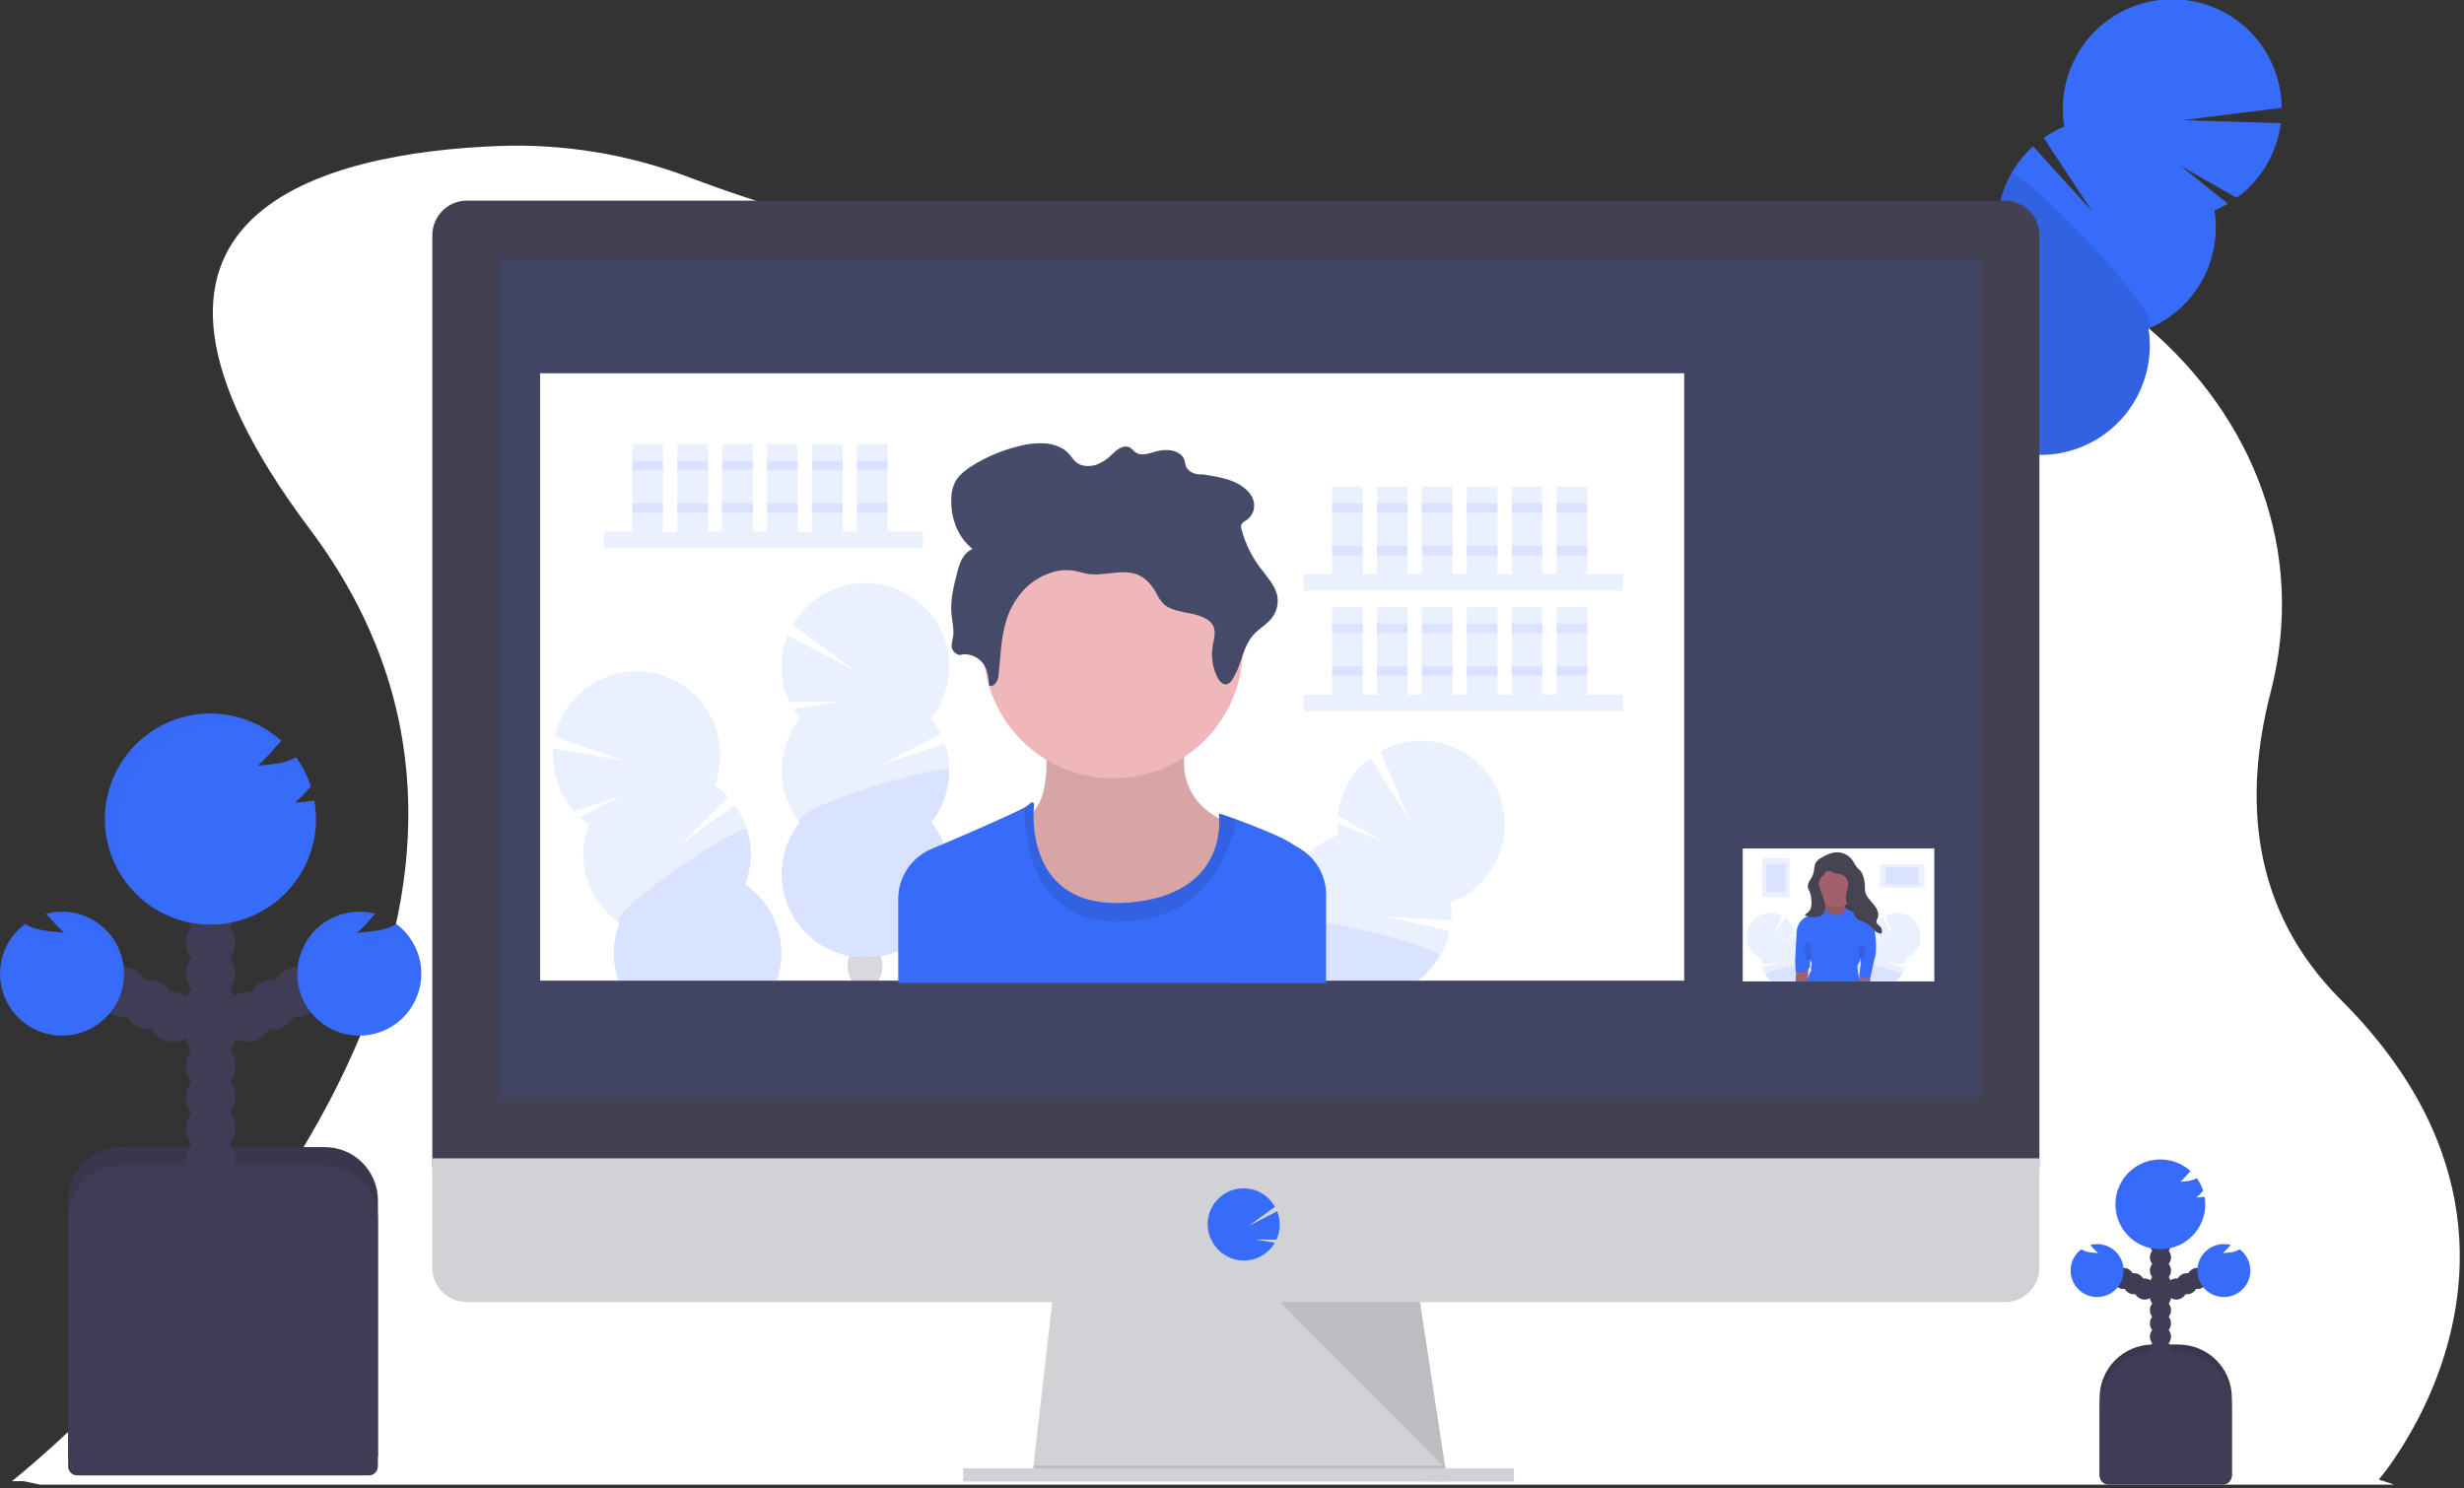 <svg viewBox="0 0 543 328" fill="none" xmlns="http://www.w3.org/2000/svg">
<rect x="0" y="0" width="543" height="328" fill="#333333" stroke="none"/>
<g clip-path="url(#clip0)">
<path d="M536.356 305.205C534.26 310.364 531.683 315.315 528.658 319.991C527.238 322.221 525.681 324.361 523.996 326.398L523.944 326.459H2.627L2.721 326.394C3.19 326.028 5.943 323.8 10.226 319.986C13.299 317.247 17.154 313.691 21.484 309.413C56.895 274.583 124.917 192.142 68.266 116.619C15.602 46.411 72.305 33.666 109.71 32.184C124.082 31.626 138.42 33.969 151.866 39.075C169.143 45.642 200.726 55.713 241.874 60.324C243.225 60.477 244.589 60.624 245.965 60.765C267.75 62.982 289.682 63.379 311.533 61.952C312.176 61.919 312.823 61.872 313.475 61.825C335.092 60.303 356.544 56.983 377.609 51.9C378.974 51.566 380.32 51.252 381.661 50.961C451.851 34.722 516.556 90.069 500.382 152.621C494.397 175.752 495.916 200.416 515.862 220.362C548.487 252.935 544.513 285.002 536.356 305.205Z" fill="white"/>
<path d="M536.292 331.343C534.198 330.046 531.623 328.802 528.601 327.626C527.182 327.066 525.626 326.528 523.942 326.015L523.891 326H3L3.094 326.017C3.562 326.108 6.314 326.669 10.593 327.627C13.663 328.316 17.516 329.21 21.842 330.285C57.224 339.041 125.19 359.767 68.585 378.753C15.964 396.403 72.621 399.607 109.995 399.98C124.356 400.12 138.681 399.531 152.117 398.247C169.379 396.596 200.937 394.065 242.051 392.905C243.401 392.867 244.764 392.83 246.139 392.795C267.906 392.237 289.82 392.138 311.654 392.496C312.296 392.504 312.942 392.516 313.594 392.528C335.193 392.911 356.627 393.745 377.675 395.023C379.039 395.107 380.384 395.186 381.724 395.259C451.856 399.342 516.509 385.428 500.348 369.702C494.367 363.887 495.886 357.687 515.815 352.673C548.413 344.484 544.443 336.422 536.292 331.343Z" fill="white"/>
<path d="M425.473 129.948C427.25 126.771 426.723 123.095 424.297 121.739C421.87 120.382 418.463 121.858 416.687 125.035C414.911 128.212 415.438 131.887 417.864 133.244C420.29 134.6 423.697 133.125 425.473 129.948Z" fill="#3F3D56"/>
<path d="M429.403 122.916C431.179 119.739 430.652 116.064 428.226 114.708C425.799 113.351 422.393 114.827 420.616 118.004C418.84 121.181 419.367 124.856 421.793 126.213C424.219 127.569 427.626 126.093 429.403 122.916Z" fill="#3F3D56"/>
<path d="M433.335 115.887C435.112 112.71 434.585 109.035 432.158 107.678C429.732 106.322 426.325 107.797 424.549 110.974C422.773 114.152 423.299 117.827 425.726 119.183C428.152 120.54 431.559 119.064 433.335 115.887Z" fill="#3F3D56"/>
<path d="M437.264 108.851C439.041 105.674 438.514 101.999 436.088 100.642C433.661 99.286 430.254 100.762 428.478 103.939C426.702 107.116 427.229 110.791 429.655 112.147C432.081 113.504 435.488 112.028 437.264 108.851Z" fill="#3F3D56"/>
<path d="M441.191 101.824C442.968 98.647 442.441 94.972 440.014 93.615C437.588 92.258 434.181 93.734 432.405 96.911C430.628 100.088 431.155 103.764 433.582 105.12C436.008 106.477 439.415 105.001 441.191 101.824Z" fill="#3F3D56"/>
<path d="M445.125 94.792C446.901 91.615 446.374 87.94 443.948 86.583C441.522 85.227 438.115 86.703 436.338 89.879C434.562 93.057 435.089 96.732 437.515 98.088C439.942 99.445 443.349 97.969 445.125 94.792Z" fill="#3F3D56"/>
<path d="M449.057 87.763C450.834 84.586 450.307 80.911 447.881 79.555C445.454 78.198 442.047 79.674 440.271 82.851C438.495 86.028 439.022 89.703 441.448 91.06C443.874 92.416 447.281 90.94 449.057 87.763Z" fill="#3F3D56"/>
<path d="M487.989 46.378C489.016 45.949 490.013 45.451 490.972 44.887L480.488 36.532L492.914 43.606C495.568 41.669 497.8 39.211 499.472 36.383C501.144 33.554 502.221 30.415 502.638 27.155L481.028 26.48L502.826 23.764C502.8 20.439 502.087 17.154 500.732 14.118C499.376 11.081 497.407 8.358 494.948 6.119C492.49 3.88 489.594 2.173 486.445 1.107C483.295 0.041 479.959 -0.363 476.645 -0.078C473.332 0.207 470.114 1.174 467.192 2.762C464.271 4.35 461.709 6.526 459.669 9.152C457.628 11.778 456.153 14.797 455.335 18.02C454.518 21.244 454.376 24.602 454.918 27.882C453.318 28.549 451.794 29.386 450.373 30.378L461.016 46.543L448.037 32.245C445.059 34.934 442.799 38.323 441.462 42.105C440.124 45.888 439.751 49.944 440.377 53.907C436.2 55.647 432.598 58.528 429.981 62.218C427.364 65.909 425.839 70.262 425.579 74.779C425.319 79.296 426.335 83.795 428.512 87.761C430.688 91.728 433.936 95.002 437.886 97.21C441.835 99.417 446.326 100.469 450.845 100.245C455.364 100.021 459.728 98.53 463.44 95.942C467.151 93.354 470.059 89.775 471.832 85.612C473.605 81.45 474.172 76.872 473.466 72.403C478.457 70.325 482.605 66.628 485.242 61.908C487.879 57.188 488.853 51.719 488.008 46.378H487.989Z" fill="#376BFA"/>
<path opacity="0.1" d="M443.126 38.376C440.489 43.097 439.521 48.568 440.377 53.907C436.2 55.647 432.598 58.527 429.981 62.218C427.364 65.909 425.839 70.262 425.579 74.779C425.319 79.296 426.335 83.795 428.512 87.761C430.688 91.728 433.936 95.002 437.886 97.21C441.835 99.417 446.326 100.469 450.845 100.245C455.363 100.021 459.728 98.529 463.439 95.942C467.151 93.354 470.059 89.775 471.832 85.612C473.605 81.45 474.172 76.872 473.466 72.403C478.265 70.4 444.448 36.03 443.126 38.376Z" fill="black"/>
<path d="M474.427 296.354H480.108C483.218 296.354 486.201 297.589 488.4 299.789C490.599 301.988 491.835 304.971 491.835 308.081V325.489H462.7V308.081C462.7 304.971 463.936 301.988 466.135 299.789C468.334 297.589 471.317 296.354 474.427 296.354Z" fill="#3F3D56"/>
<path opacity="0.1" d="M474.427 296.354H480.108C483.218 296.354 486.201 297.589 488.4 299.789C490.599 301.988 491.835 304.971 491.835 308.081V325.489H462.7V308.081C462.7 304.971 463.936 301.988 466.135 299.789C468.334 297.589 471.317 296.354 474.427 296.354Z" fill="black"/>
<path d="M476.107 302.766C477.394 302.766 478.438 301.722 478.438 300.435C478.438 299.147 477.394 298.103 476.107 298.103C474.819 298.103 473.775 299.147 473.775 300.435C473.775 301.722 474.819 302.766 476.107 302.766Z" fill="#3F3D56"/>
<path d="M476.107 299.853C477.394 299.853 478.438 298.809 478.438 297.522C478.438 296.234 477.394 295.19 476.107 295.19C474.819 295.19 473.775 296.234 473.775 297.522C473.775 298.809 474.819 299.853 476.107 299.853Z" fill="#3F3D56"/>
<path d="M476.107 296.935C477.394 296.935 478.438 295.892 478.438 294.604C478.438 293.316 477.394 292.273 476.107 292.273C474.819 292.273 473.775 293.316 473.775 294.604C473.775 295.892 474.819 296.935 476.107 296.935Z" fill="#3F3D56"/>
<path d="M476.107 294.022C477.394 294.022 478.438 292.978 478.438 291.691C478.438 290.403 477.394 289.359 476.107 289.359C474.819 289.359 473.775 290.403 473.775 291.691C473.775 292.978 474.819 294.022 476.107 294.022Z" fill="#3F3D56"/>
<path d="M476.107 291.109C477.394 291.109 478.438 290.066 478.438 288.778C478.438 287.491 477.394 286.447 476.107 286.447C474.819 286.447 473.775 287.491 473.775 288.778C473.775 290.066 474.819 291.109 476.107 291.109Z" fill="#3F3D56"/>
<path d="M476.107 288.196C477.394 288.196 478.438 287.152 478.438 285.865C478.438 284.577 477.394 283.533 476.107 283.533C474.819 283.533 473.775 284.577 473.775 285.865C473.775 287.152 474.819 288.196 476.107 288.196Z" fill="#3F3D56"/>
<path d="M476.107 285.283C477.394 285.283 478.438 284.239 478.438 282.952C478.438 281.664 477.394 280.62 476.107 280.62C474.819 280.62 473.775 281.664 473.775 282.952C473.775 284.239 474.819 285.283 476.107 285.283Z" fill="#3F3D56"/>
<path d="M479.601 286.447C480.889 286.447 481.933 285.403 481.933 284.115C481.933 282.828 480.889 281.784 479.601 281.784C478.314 281.784 477.27 282.828 477.27 284.115C477.27 285.403 478.314 286.447 479.601 286.447Z" fill="#3F3D56"/>
<path d="M481.933 285.283C483.221 285.283 484.264 284.239 484.264 282.952C484.264 281.664 483.221 280.62 481.933 280.62C480.645 280.62 479.602 281.664 479.602 282.952C479.602 284.239 480.645 285.283 481.933 285.283Z" fill="#3F3D56"/>
<path d="M484.264 284.115C485.552 284.115 486.595 283.071 486.595 281.784C486.595 280.496 485.552 279.452 484.264 279.452C482.976 279.452 481.933 280.496 481.933 281.784C481.933 283.071 482.976 284.115 484.264 284.115Z" fill="#3F3D56"/>
<path d="M476.107 282.37C477.394 282.37 478.438 281.326 478.438 280.039C478.438 278.751 477.394 277.708 476.107 277.708C474.819 277.708 473.775 278.751 473.775 280.039C473.775 281.326 474.819 282.37 476.107 282.37Z" fill="#3F3D56"/>
<path d="M476.107 279.457C477.394 279.457 478.438 278.413 478.438 277.126C478.438 275.838 477.394 274.794 476.107 274.794C474.819 274.794 473.775 275.838 473.775 277.126C473.775 278.413 474.819 279.457 476.107 279.457Z" fill="#3F3D56"/>
<path d="M476.107 276.54C477.394 276.54 478.438 275.496 478.438 274.208C478.438 272.921 477.394 271.877 476.107 271.877C474.819 271.877 473.775 272.921 473.775 274.208C473.775 275.496 474.819 276.54 476.107 276.54Z" fill="#3F3D56"/>
<path d="M476.107 273.626C477.394 273.626 478.438 272.583 478.438 271.295C478.438 270.007 477.394 268.964 476.107 268.964C474.819 268.964 473.775 270.007 473.775 271.295C473.775 272.583 474.819 273.626 476.107 273.626Z" fill="#3F3D56"/>
<path d="M485.77 263.78C485.191 263.865 484.61 263.926 484.025 263.963C484.566 263.491 485.068 262.977 485.526 262.425C485.203 261.445 484.728 260.522 484.119 259.69C483.54 260.015 482.902 260.217 482.242 260.286C481.665 260.37 481.084 260.431 480.502 260.469C481.285 259.726 482.029 258.943 482.73 258.123C481.049 256.599 478.894 255.699 476.628 255.574C474.362 255.449 472.122 256.107 470.283 257.437C468.444 258.767 467.118 260.688 466.527 262.88C465.936 265.071 466.116 267.399 467.037 269.473C467.958 271.547 469.564 273.242 471.585 274.273C473.607 275.305 475.922 275.61 478.141 275.138C480.361 274.666 482.352 273.446 483.779 271.681C485.206 269.916 485.983 267.715 485.981 265.446C485.981 264.875 485.931 264.305 485.831 263.743L485.77 263.78Z" fill="#376BFA"/>
<path d="M493.556 275.362C492.961 275.727 492.291 275.952 491.596 276.019C491.019 276.103 490.437 276.164 489.855 276.202C490.474 275.647 491.051 275.048 491.582 274.41C491.095 274.282 490.593 274.216 490.09 274.213C488.703 274.21 487.36 274.702 486.302 275.6C485.245 276.498 484.542 277.743 484.319 279.113C484.097 280.482 484.37 281.886 485.089 283.072C485.808 284.259 486.926 285.15 488.243 285.587C489.56 286.024 490.989 285.977 492.274 285.455C493.56 284.933 494.617 283.97 495.257 282.739C495.897 281.508 496.077 280.089 495.765 278.737C495.454 277.385 494.671 276.189 493.556 275.362Z" fill="#376BFA"/>
<path d="M472.608 286.447C473.895 286.447 474.939 285.403 474.939 284.115C474.939 282.828 473.895 281.784 472.608 281.784C471.32 281.784 470.276 282.828 470.276 284.115C470.276 285.403 471.32 286.447 472.608 286.447Z" fill="#3F3D56"/>
<path d="M470.276 285.283C471.564 285.283 472.607 284.239 472.607 282.952C472.607 281.664 471.564 280.62 470.276 280.62C468.989 280.62 467.945 281.664 467.945 282.952C467.945 284.239 468.989 285.283 470.276 285.283Z" fill="#3F3D56"/>
<path d="M467.95 284.115C469.237 284.115 470.281 283.071 470.281 281.784C470.281 280.496 469.237 279.452 467.95 279.452C466.662 279.452 465.618 280.496 465.618 281.784C465.618 283.071 466.662 284.115 467.95 284.115Z" fill="#3F3D56"/>
<path d="M458.671 275.362C459.266 275.727 459.937 275.952 460.632 276.019C461.209 276.103 461.79 276.164 462.372 276.202C461.754 275.647 461.177 275.048 460.646 274.41C461.133 274.282 461.634 274.216 462.138 274.213C463.525 274.21 464.868 274.702 465.925 275.6C466.983 276.498 467.686 277.743 467.908 279.113C468.131 280.482 467.858 281.886 467.139 283.072C466.42 284.259 465.302 285.15 463.985 285.587C462.668 286.024 461.238 285.977 459.953 285.455C458.668 284.933 457.61 283.97 456.97 282.739C456.331 281.508 456.15 280.089 456.462 278.737C456.774 277.385 457.557 276.189 458.671 275.362Z" fill="#376BFA"/>
<path d="M474.427 298.103H480.108C483.218 298.103 486.201 299.339 488.4 301.538C490.599 303.737 491.835 306.72 491.835 309.83V325.249C491.835 325.777 491.626 326.283 491.253 326.656C490.88 327.029 490.374 327.238 489.846 327.238H464.689C464.162 327.238 463.656 327.029 463.283 326.656C462.91 326.283 462.7 325.777 462.7 325.249V309.83C462.7 306.72 463.936 303.737 466.135 301.538C468.334 299.339 471.317 298.103 474.427 298.103Z" fill="#3F3D56"/>
<g opacity="0.1">
<path opacity="0.1" d="M485.948 264.418C485.713 264.673 485.461 264.911 485.193 265.131C485.46 265.131 485.728 265.089 485.99 265.061C485.981 264.845 485.972 264.63 485.948 264.418Z" fill="black"/>
<path opacity="0.1" d="M481.698 261.632C482.28 261.594 482.862 261.533 483.439 261.449C483.961 261.385 484.471 261.246 484.954 261.036C484.715 260.568 484.443 260.118 484.138 259.69C483.846 259.868 483.53 260.002 483.199 260.089C482.74 260.641 482.238 261.157 481.698 261.632Z" fill="black"/>
<path opacity="0.1" d="M467.363 266.637C467.359 264.859 467.836 263.112 468.741 261.582C469.647 260.051 470.949 258.793 472.509 257.941C474.07 257.088 475.832 256.672 477.609 256.736C479.386 256.8 481.113 257.343 482.608 258.306L482.758 258.147C481.783 257.279 480.645 256.612 479.411 256.186C478.176 255.76 476.87 255.582 475.567 255.663C474.263 255.743 472.989 256.081 471.816 256.657C470.644 257.232 469.598 258.034 468.737 259.016C467.876 259.998 467.218 261.141 466.8 262.378C466.383 263.615 466.215 264.923 466.305 266.226C466.395 267.528 466.742 268.8 467.327 269.968C467.911 271.136 468.72 272.177 469.708 273.031C468.191 271.246 467.36 268.98 467.363 266.637Z" fill="black"/>
</g>
<g opacity="0.1">
<path opacity="0.1" d="M489.856 277.37C490.438 277.327 491.019 277.266 491.596 277.182C492.291 277.117 492.962 276.894 493.557 276.53C494.217 277.014 494.766 277.632 495.171 278.344C495.575 279.055 495.824 279.844 495.902 280.658C495.925 280.452 495.936 280.246 495.935 280.039C495.939 279.128 495.729 278.229 495.322 277.414C494.914 276.599 494.321 275.891 493.59 275.348C492.995 275.713 492.324 275.938 491.629 276.005L491.16 276.061C490.761 276.531 490.325 276.969 489.856 277.37Z" fill="black"/>
<path opacity="0.1" d="M490.1 275.376C490.297 275.376 490.489 275.376 490.681 275.418C490.986 275.095 491.286 274.747 491.591 274.41C491.104 274.282 490.603 274.216 490.1 274.213C488.554 274.213 487.072 274.826 485.98 275.919C484.887 277.012 484.273 278.494 484.273 280.039C484.273 280.236 484.273 280.433 484.302 280.62C484.447 279.183 485.12 277.851 486.191 276.883C487.263 275.914 488.655 275.377 490.1 275.376Z" fill="black"/>
</g>
<g opacity="0.1">
<path opacity="0.1" d="M462.353 277.37C461.772 277.327 461.19 277.266 460.613 277.182C459.918 277.117 459.248 276.894 458.652 276.53C457.993 277.014 457.443 277.632 457.039 278.344C456.635 279.055 456.385 279.844 456.307 280.658C456.284 280.452 456.273 280.246 456.274 280.039C456.27 279.128 456.48 278.229 456.888 277.414C457.295 276.599 457.888 275.891 458.619 275.348C459.214 275.713 459.885 275.938 460.58 276.005L461.049 276.061C461.45 276.53 461.886 276.968 462.353 277.37Z" fill="black"/>
<path opacity="0.1" d="M462.119 275.376C461.922 275.376 461.729 275.376 461.537 275.418C461.232 275.095 460.932 274.747 460.627 274.41C461.114 274.282 461.615 274.216 462.119 274.213C463.664 274.213 465.146 274.826 466.238 275.919C467.331 277.012 467.945 278.494 467.945 280.039C467.945 280.236 467.945 280.433 467.917 280.62C467.771 279.183 467.098 277.851 466.027 276.883C464.956 275.914 463.563 275.377 462.119 275.376Z" fill="black"/>
</g>
<path d="M26.738 252.836H71.554C74.664 252.836 77.647 254.072 79.847 256.271C82.046 258.47 83.281 261.453 83.281 264.564V321.084H15.011V264.564C15.011 261.453 16.246 258.47 18.445 256.271C20.645 254.072 23.628 252.836 26.738 252.836Z" fill="#3F3D56"/>
<path opacity="0.1" d="M26.738 252.836H71.554C74.664 252.836 77.647 254.072 79.847 256.271C82.046 258.47 83.281 261.453 83.281 264.564V321.084H15.011V264.564C15.011 261.453 16.246 258.47 18.445 256.271C20.645 254.072 23.628 252.836 26.738 252.836Z" fill="black"/>
<path d="M46.425 267.833C49.441 267.833 51.886 265.389 51.886 262.373C51.886 259.358 49.441 256.913 46.425 256.913C43.41 256.913 40.965 259.358 40.965 262.373C40.965 265.389 43.41 267.833 46.425 267.833Z" fill="#3F3D56"/>
<path d="M46.425 261.008C49.441 261.008 51.886 258.563 51.886 255.548C51.886 252.532 49.441 250.088 46.425 250.088C43.41 250.088 40.965 252.532 40.965 255.548C40.965 258.563 43.41 261.008 46.425 261.008Z" fill="#3F3D56"/>
<path d="M46.425 254.178C49.441 254.178 51.886 251.733 51.886 248.718C51.886 245.702 49.441 243.258 46.425 243.258C43.41 243.258 40.965 245.702 40.965 248.718C40.965 251.733 43.41 254.178 46.425 254.178Z" fill="#3F3D56"/>
<path d="M46.425 247.353C49.441 247.353 51.886 244.909 51.886 241.893C51.886 238.877 49.441 236.433 46.425 236.433C43.41 236.433 40.965 238.877 40.965 241.893C40.965 244.909 43.41 247.353 46.425 247.353Z" fill="#3F3D56"/>
<path d="M46.425 240.523C49.441 240.523 51.886 238.079 51.886 235.063C51.886 232.048 49.441 229.603 46.425 229.603C43.41 229.603 40.965 232.048 40.965 235.063C40.965 238.079 43.41 240.523 46.425 240.523Z" fill="#3F3D56"/>
<path d="M46.425 233.698C49.441 233.698 51.886 231.253 51.886 228.238C51.886 225.222 49.441 222.778 46.425 222.778C43.41 222.778 40.965 225.222 40.965 228.238C40.965 231.253 43.41 233.698 46.425 233.698Z" fill="#3F3D56"/>
<path d="M46.425 226.873C49.441 226.873 51.886 224.428 51.886 221.413C51.886 218.397 49.441 215.952 46.425 215.952C43.41 215.952 40.965 218.397 40.965 221.413C40.965 224.428 43.41 226.873 46.425 226.873Z" fill="#3F3D56"/>
<path d="M54.615 229.603C57.631 229.603 60.076 227.158 60.076 224.143C60.076 221.127 57.631 218.682 54.615 218.682C51.6 218.682 49.155 221.127 49.155 224.143C49.155 227.158 51.6 229.603 54.615 229.603Z" fill="#3F3D56"/>
<path d="M60.075 226.873C63.091 226.873 65.535 224.428 65.535 221.413C65.535 218.397 63.091 215.952 60.075 215.952C57.06 215.952 54.615 218.397 54.615 221.413C54.615 224.428 57.06 226.873 60.075 226.873Z" fill="#3F3D56"/>
<path d="M65.54 224.138C68.556 224.138 71 221.693 71 218.678C71 215.662 68.556 213.218 65.54 213.218C62.525 213.218 60.08 215.662 60.08 218.678C60.08 221.693 62.525 224.138 65.54 224.138Z" fill="#3F3D56"/>
<path d="M46.425 220.043C49.441 220.043 51.886 217.598 51.886 214.583C51.886 211.567 49.441 209.123 46.425 209.123C43.41 209.123 40.965 211.567 40.965 214.583C40.965 217.598 43.41 220.043 46.425 220.043Z" fill="#3F3D56"/>
<path d="M46.425 213.218C49.441 213.218 51.886 210.773 51.886 207.758C51.886 204.742 49.441 202.298 46.425 202.298C43.41 202.298 40.965 204.742 40.965 207.758C40.965 210.773 43.41 213.218 46.425 213.218Z" fill="#3F3D56"/>
<path d="M46.425 206.388C49.441 206.388 51.886 203.944 51.886 200.928C51.886 197.912 49.441 195.468 46.425 195.468C43.41 195.468 40.965 197.912 40.965 200.928C40.965 203.944 43.41 206.388 46.425 206.388Z" fill="#3F3D56"/>
<path d="M46.425 199.563C49.441 199.563 51.886 197.118 51.886 194.102C51.886 191.087 49.441 188.642 46.425 188.642C43.41 188.642 40.965 191.087 40.965 194.102C40.965 197.118 43.41 199.563 46.425 199.563Z" fill="#3F3D56"/>
<path d="M69.068 176.488C67.714 176.685 66.353 176.829 64.987 176.92C66.252 175.812 67.426 174.606 68.5 173.312C67.755 171.02 66.657 168.858 65.245 166.905C63.901 167.673 62.412 168.152 60.873 168.312C59.522 168.509 58.157 168.654 56.792 168.748C58.589 167.294 60.254 165.094 62.013 163.307C57.935 159.603 52.675 157.467 47.169 157.279C41.663 157.09 36.27 158.862 31.948 162.279C27.626 165.695 24.657 170.534 23.57 175.935C22.482 181.335 23.346 186.946 26.009 191.769C28.671 196.592 32.959 200.313 38.108 202.271C43.258 204.228 48.935 204.295 54.128 202.458C59.322 200.622 63.696 197.002 66.47 192.243C69.245 187.483 70.24 181.894 69.279 176.469L69.068 176.488Z" fill="#376BFA"/>
<path d="M87.315 203.629C86.03 204.535 84.323 204.924 82.723 205.159C81.367 205.36 80.007 205.501 78.642 205.595C80.049 204.464 81.344 202.888 82.686 201.401C79.399 200.529 75.905 200.914 72.886 202.48C69.868 204.047 67.542 206.682 66.363 209.872C65.184 213.062 65.237 216.577 66.512 219.729C67.786 222.882 70.191 225.447 73.255 226.921C76.319 228.396 79.823 228.675 83.082 227.704C86.341 226.733 89.121 224.582 90.879 221.67C92.636 218.759 93.245 215.297 92.586 211.961C91.927 208.625 90.048 205.654 87.315 203.629Z" fill="#376BFA"/>
<path d="M38.23 229.603C41.246 229.603 43.69 227.158 43.69 224.143C43.69 221.127 41.246 218.682 38.23 218.682C35.215 218.682 32.77 221.127 32.77 224.143C32.77 227.158 35.215 229.603 38.23 229.603Z" fill="#3F3D56"/>
<path d="M32.77 226.873C35.786 226.873 38.23 224.428 38.23 221.413C38.23 218.397 35.786 215.952 32.77 215.952C29.755 215.952 27.31 218.397 27.31 221.413C27.31 224.428 29.755 226.873 32.77 226.873Z" fill="#3F3D56"/>
<path d="M27.31 224.138C30.326 224.138 32.77 221.693 32.77 218.678C32.77 215.662 30.326 213.218 27.31 213.218C24.295 213.218 21.85 215.662 21.85 218.678C21.85 221.693 24.295 224.138 27.31 224.138Z" fill="#3F3D56"/>
<path d="M5.535 203.629C6.82 204.535 8.528 204.924 10.132 205.159C11.483 205.36 12.843 205.501 14.208 205.595C12.801 204.464 11.506 202.888 10.165 201.401C13.452 200.529 16.946 200.914 19.964 202.48C22.983 204.047 25.308 206.682 26.487 209.872C27.666 213.062 27.613 216.577 26.338 219.729C25.064 222.882 22.66 225.447 19.595 226.921C16.531 228.396 13.027 228.675 9.768 227.704C6.509 226.733 3.729 224.582 1.972 221.67C0.214 218.759 -0.395 215.297 0.264 211.961C0.923 208.625 2.803 205.654 5.535 203.629Z" fill="#376BFA"/>
<path d="M26.738 256.913H71.554C74.664 256.913 77.647 258.149 79.847 260.348C82.046 262.547 83.281 265.53 83.281 268.64V323.199C83.281 323.727 83.072 324.233 82.699 324.606C82.326 324.979 81.82 325.188 81.292 325.188H17.009C16.747 325.19 16.487 325.139 16.245 325.04C16.003 324.94 15.782 324.794 15.597 324.609C15.411 324.424 15.264 324.205 15.163 323.963C15.062 323.721 15.011 323.461 15.011 323.199V268.64C15.011 265.53 16.246 262.547 18.445 260.348C20.645 258.149 23.628 256.913 26.738 256.913Z" fill="#3F3D56"/>
<g opacity="0.1">
<path opacity="0.1" d="M69.481 177.98C68.932 178.577 68.342 179.135 67.717 179.65C68.341 179.608 68.969 179.552 69.593 179.491C69.57 178.984 69.537 178.477 69.481 177.98Z" fill="black"/>
<path opacity="0.1" d="M59.527 171.46C60.892 171.366 62.252 171.225 63.603 171.023C64.827 170.881 66.024 170.565 67.159 170.085C66.604 168.983 65.964 167.926 65.245 166.924C64.567 167.343 63.83 167.659 63.059 167.862C61.977 169.151 60.796 170.354 59.527 171.46Z" fill="black"/>
<path opacity="0.1" d="M25.94 183.182C25.932 179.015 27.048 174.923 29.17 171.337C31.292 167.751 34.342 164.804 37.999 162.806C41.656 160.807 45.784 159.833 49.948 159.984C54.112 160.135 58.159 161.406 61.661 163.664C61.778 163.542 61.896 163.406 62.013 163.288C59.731 161.227 57.062 159.64 54.162 158.62C51.261 157.599 48.187 157.166 45.117 157.345C42.047 157.524 39.044 158.311 36.282 159.662C33.519 161.012 31.053 162.898 29.026 165.21C26.999 167.523 25.452 170.215 24.476 173.131C23.499 176.046 23.112 179.127 23.337 182.193C23.561 185.26 24.394 188.251 25.785 190.993C27.177 193.735 29.1 196.173 31.443 198.165C27.885 193.984 25.934 188.672 25.94 183.182Z" fill="black"/>
</g>
<g opacity="0.1">
<path opacity="0.1" d="M78.642 208.325C80.005 208.238 81.365 208.092 82.723 207.889C84.322 207.659 86.006 207.27 87.315 206.36C88.854 207.497 90.137 208.946 91.079 210.612C92.022 212.277 92.603 214.123 92.784 216.028C92.831 215.559 92.86 215.09 92.86 214.588C92.861 212.456 92.361 210.353 91.4 208.45C90.44 206.546 89.045 204.895 87.329 203.63C86.044 204.535 84.336 204.925 82.737 205.159C82.376 205.211 82.019 205.253 81.662 205.295C80.737 206.383 79.727 207.397 78.642 208.325Z" fill="black"/>
<path opacity="0.1" d="M79.181 203.663C79.639 203.67 80.096 203.701 80.551 203.756C81.264 202.997 81.958 202.19 82.676 201.411C80.655 200.866 78.536 200.795 76.484 201.203C74.431 201.61 72.5 202.486 70.841 203.762C69.182 205.038 67.84 206.679 66.919 208.559C65.998 210.438 65.523 212.504 65.531 214.597C65.531 215.066 65.554 215.535 65.597 215.962C65.933 212.592 67.509 209.468 70.019 207.195C72.53 204.922 75.795 203.663 79.181 203.663Z" fill="black"/>
</g>
<g opacity="0.1">
<path opacity="0.1" d="M14.204 208.325C12.84 208.238 11.482 208.092 10.127 207.889C8.523 207.659 6.816 207.27 5.531 206.36C3.994 207.499 2.714 208.948 1.774 210.613C0.834 212.279 0.255 214.124 0.075 216.028C0.028 215.559 1.03963e-06 215.09 1.03963e-06 214.588C-0.001 212.455 0.5 210.352 1.461 208.449C2.423 206.545 3.818 204.895 5.535 203.63C6.82 204.535 8.528 204.925 10.132 205.159C10.489 205.211 10.845 205.253 11.202 205.295C12.122 206.382 13.126 207.395 14.204 208.325Z" fill="black"/>
<path opacity="0.1" d="M13.655 203.663C13.197 203.67 12.74 203.701 12.285 203.756C11.572 202.997 10.878 202.19 10.16 201.411C12.181 200.866 14.3 200.795 16.352 201.203C18.405 201.61 20.336 202.486 21.995 203.762C23.654 205.038 24.996 206.679 25.917 208.559C26.838 210.438 27.313 212.504 27.305 214.597C27.305 215.066 27.305 215.535 27.239 215.962C26.903 212.592 25.327 209.468 22.817 207.195C20.306 204.922 17.041 203.663 13.655 203.663Z" fill="black"/>
</g>
<path d="M318.968 326.549L227.497 325.376L227.764 323.031L232.187 284.331H312.518L318.429 323.031L318.879 325.962L318.968 326.549Z" fill="#D0D2D5"/>
<path opacity="0.1" d="M318.879 325.962H273.232L227.497 325.376L227.764 323.031H318.429L318.879 325.962Z" fill="black"/>
<path d="M333.627 323.617H212.251V326.548H333.627V323.617Z" fill="#D0D2D5"/>
<path d="M449.43 51.89C449.44 49.866 448.646 47.92 447.221 46.481C445.797 45.042 443.86 44.227 441.835 44.216H102.87C101.867 44.221 100.875 44.423 99.951 44.812C99.026 45.2 98.187 45.767 97.481 46.479C96.776 47.192 96.217 48.037 95.838 48.965C95.459 49.893 95.266 50.887 95.271 51.89V257.349H449.43V51.89Z" fill="#444053"/>
<path d="M95.271 255.304V279.373C95.268 280.372 95.462 281.363 95.843 282.287C96.223 283.212 96.783 284.052 97.489 284.76C98.195 285.467 99.034 286.029 99.957 286.412C100.881 286.794 101.871 286.991 102.87 286.991H441.835C443.85 286.991 445.781 286.19 447.206 284.766C448.63 283.342 449.43 281.41 449.43 279.396V255.304H95.271Z" fill="#D0D2D5"/>
<path opacity="0.1" d="M436.53 57.116H109.93V241.818H436.53V57.116Z" fill="#376BFA"/>
<path d="M274.109 277.839C275.309 277.84 276.492 277.568 277.572 277.045C278.651 276.522 279.597 275.76 280.339 274.818C280.563 274.53 280.768 274.227 280.953 273.913L276.61 273.2L281.3 273.232C281.753 272.253 281.999 271.191 282.025 270.112C282.051 269.033 281.855 267.961 281.451 266.961L275.151 270.244L280.963 265.976C280.429 265.019 279.703 264.183 278.829 263.521C277.956 262.859 276.955 262.386 275.889 262.131C274.823 261.876 273.716 261.846 272.637 262.042C271.559 262.237 270.533 262.655 269.625 263.268C268.716 263.88 267.945 264.675 267.36 265.602C266.774 266.528 266.388 267.566 266.225 268.65C266.062 269.733 266.125 270.839 266.412 271.897C266.698 272.955 267.202 273.941 267.889 274.795C268.627 275.74 269.571 276.506 270.649 277.033C271.726 277.561 272.91 277.836 274.109 277.839Z" fill="#376BFA"/>
<path opacity="0.1" d="M282.027 286.967L318.517 323.617L312.921 286.967H282.027Z" fill="black"/>
<path d="M371.154 82.268H119.021V216.15H371.154V82.268Z" fill="white"/>
<path opacity="0.1" d="M203.409 117.168H133.084V120.813H203.409V117.168Z" fill="#376BFA"/>
<path opacity="0.1" d="M146.111 97.893H139.337V117.168H146.111V97.893Z" fill="#376BFA"/>
<path opacity="0.1" d="M156.008 97.893H149.234V117.168H156.008V97.893Z" fill="#376BFA"/>
<path opacity="0.1" d="M165.906 97.893H159.132V117.168H165.906V97.893Z" fill="#376BFA"/>
<path opacity="0.1" d="M175.803 97.893H169.03V117.168H175.803V97.893Z" fill="#376BFA"/>
<path opacity="0.1" d="M185.701 97.893H178.928V117.168H185.701V97.893Z" fill="#376BFA"/>
<path opacity="0.1" d="M195.599 97.893H188.825V117.168H195.599V97.893Z" fill="#376BFA"/>
<path opacity="0.1" d="M146.111 101.543H139.337V103.625H146.111V101.543Z" fill="#376BFA"/>
<path opacity="0.1" d="M156.008 101.543H149.234V103.625H156.008V101.543Z" fill="#376BFA"/>
<path opacity="0.1" d="M165.906 101.543H159.132V103.625H165.906V101.543Z" fill="#376BFA"/>
<path opacity="0.1" d="M175.803 101.543H169.03V103.625H175.803V101.543Z" fill="#376BFA"/>
<path opacity="0.1" d="M185.701 101.543H178.928V103.625H185.701V101.543Z" fill="#376BFA"/>
<path opacity="0.1" d="M195.599 101.543H188.825V103.625H195.599V101.543Z" fill="#376BFA"/>
<path opacity="0.1" d="M146.111 110.92H139.337V113.003H146.111V110.92Z" fill="#376BFA"/>
<path opacity="0.1" d="M156.008 110.92H149.234V113.003H156.008V110.92Z" fill="#376BFA"/>
<path opacity="0.1" d="M165.906 110.92H159.132V113.003H165.906V110.92Z" fill="#376BFA"/>
<path opacity="0.1" d="M175.803 110.92H169.03V113.003H175.803V110.92Z" fill="#376BFA"/>
<path opacity="0.1" d="M185.701 110.92H178.928V113.003H185.701V110.92Z" fill="#376BFA"/>
<path opacity="0.1" d="M195.599 110.92H188.825V113.003H195.599V110.92Z" fill="#376BFA"/>
<path opacity="0.1" d="M357.607 126.545H287.282V130.19H357.607V126.545Z" fill="#376BFA"/>
<path opacity="0.1" d="M300.308 107.27H293.534V126.545H300.308V107.27Z" fill="#376BFA"/>
<path opacity="0.1" d="M310.205 107.27H303.432V126.545H310.205V107.27Z" fill="#376BFA"/>
<path opacity="0.1" d="M320.103 107.27H313.33V126.545H320.103V107.27Z" fill="#376BFA"/>
<path opacity="0.1" d="M330.001 107.27H323.228V126.545H330.001V107.27Z" fill="#376BFA"/>
<path opacity="0.1" d="M339.899 107.27H333.125V126.545H339.899V107.27Z" fill="#376BFA"/>
<path opacity="0.1" d="M349.797 107.27H343.023V126.545H349.797V107.27Z" fill="#376BFA"/>
<path opacity="0.1" d="M300.308 110.92H293.534V113.003H300.308V110.92Z" fill="#376BFA"/>
<path opacity="0.1" d="M310.205 110.92H303.432V113.003H310.205V110.92Z" fill="#376BFA"/>
<path opacity="0.1" d="M320.103 110.92H313.33V113.003H320.103V110.92Z" fill="#376BFA"/>
<path opacity="0.1" d="M330.001 110.92H323.228V113.003H330.001V110.92Z" fill="#376BFA"/>
<path opacity="0.1" d="M339.899 110.92H333.125V113.003H339.899V110.92Z" fill="#376BFA"/>
<path opacity="0.1" d="M349.797 110.92H343.023V113.003H349.797V110.92Z" fill="#376BFA"/>
<path opacity="0.1" d="M300.308 120.297H293.534V122.38H300.308V120.297Z" fill="#376BFA"/>
<path opacity="0.1" d="M310.205 120.297H303.432V122.38H310.205V120.297Z" fill="#376BFA"/>
<path opacity="0.1" d="M320.103 120.297H313.33V122.38H320.103V120.297Z" fill="#376BFA"/>
<path opacity="0.1" d="M330.001 120.297H323.228V122.38H330.001V120.297Z" fill="#376BFA"/>
<path opacity="0.1" d="M339.899 120.297H333.125V122.38H339.899V120.297Z" fill="#376BFA"/>
<path opacity="0.1" d="M349.797 120.297H343.023V122.38H349.797V120.297Z" fill="#376BFA"/>
<path opacity="0.1" d="M357.607 153.114H287.282V156.759H357.607V153.114Z" fill="#376BFA"/>
<path opacity="0.1" d="M300.308 133.839H293.534V153.114H300.308V133.839Z" fill="#376BFA"/>
<path opacity="0.1" d="M310.205 133.839H303.432V153.114H310.205V133.839Z" fill="#376BFA"/>
<path opacity="0.1" d="M320.103 133.839H313.33V153.114H320.103V133.839Z" fill="#376BFA"/>
<path opacity="0.1" d="M330.001 133.839H323.228V153.114H330.001V133.839Z" fill="#376BFA"/>
<path opacity="0.1" d="M339.899 133.839H333.125V153.114H339.899V133.839Z" fill="#376BFA"/>
<path opacity="0.1" d="M349.797 133.839H343.023V153.114H349.797V133.839Z" fill="#376BFA"/>
<path opacity="0.1" d="M300.308 137.484H293.534V139.567H300.308V137.484Z" fill="#376BFA"/>
<path opacity="0.1" d="M310.205 137.484H303.432V139.567H310.205V137.484Z" fill="#376BFA"/>
<path opacity="0.1" d="M320.103 137.484H313.33V139.567H320.103V137.484Z" fill="#376BFA"/>
<path opacity="0.1" d="M330.001 137.484H323.228V139.567H330.001V137.484Z" fill="#376BFA"/>
<path opacity="0.1" d="M339.899 137.484H333.125V139.567H339.899V137.484Z" fill="#376BFA"/>
<path opacity="0.1" d="M349.797 137.484H343.023V139.567H349.797V137.484Z" fill="#376BFA"/>
<path opacity="0.1" d="M300.308 146.861H293.534V148.944H300.308V146.861Z" fill="#376BFA"/>
<path opacity="0.1" d="M310.205 146.861H303.432V148.944H310.205V146.861Z" fill="#376BFA"/>
<path opacity="0.1" d="M320.103 146.861H313.33V148.944H320.103V146.861Z" fill="#376BFA"/>
<path opacity="0.1" d="M330.001 146.861H323.228V148.944H330.001V146.861Z" fill="#376BFA"/>
<path opacity="0.1" d="M339.899 146.861H333.125V148.944H339.899V146.861Z" fill="#376BFA"/>
<path opacity="0.1" d="M349.797 146.861H343.023V148.944H349.797V146.861Z" fill="#376BFA"/>
<path opacity="0.1" d="M176.216 158.391C175.69 157.721 175.21 157.016 174.781 156.28L184.908 154.62L173.936 154.709C172.886 152.423 172.313 149.947 172.253 147.432C172.192 144.917 172.646 142.416 173.585 140.083L188.276 147.705L174.729 137.747C175.995 135.548 177.7 133.634 179.739 132.124C181.778 130.614 184.106 129.54 186.578 128.97C189.05 128.4 191.613 128.345 194.107 128.81C196.601 129.274 198.972 130.248 201.073 131.67C203.174 133.093 204.959 134.933 206.317 137.075C207.675 139.218 208.577 141.618 208.966 144.125C209.355 146.632 209.223 149.192 208.579 151.646C207.934 154.1 206.791 156.394 205.22 158.386C206.044 159.427 206.753 160.553 207.335 161.745L194.201 168.57L208.212 163.879C209.198 166.787 209.442 169.895 208.922 172.92C208.403 175.946 207.137 178.795 205.238 181.207C207.381 183.93 208.713 187.2 209.084 190.645C209.455 194.089 208.849 197.568 207.336 200.685C205.823 203.801 203.463 206.428 200.527 208.267C197.591 210.105 194.196 211.08 190.732 211.08C187.268 211.08 183.873 210.105 180.937 208.267C178.001 206.428 175.641 203.801 174.128 200.685C172.614 197.568 172.009 194.089 172.38 190.645C172.751 187.2 174.083 183.93 176.226 181.207C173.667 177.954 172.276 173.936 172.276 169.797C172.276 165.658 173.667 161.64 176.226 158.386L176.216 158.391Z" fill="#376BFA"/>
<path opacity="0.1" d="M209.179 169.804C209.184 173.943 207.793 177.963 205.229 181.212C207.371 183.935 208.704 187.205 209.075 190.649C209.446 194.094 208.84 197.573 207.327 200.689C205.814 203.805 203.454 206.433 200.518 208.271C197.581 210.11 194.187 211.084 190.723 211.084C187.258 211.084 183.864 210.11 180.928 208.271C177.991 206.433 175.632 203.805 174.118 200.689C172.605 197.573 171.999 194.094 172.37 190.649C172.741 187.205 174.074 183.935 176.216 181.212C173.744 178.074 209.179 167.731 209.179 169.804Z" fill="#376BFA"/>
<path opacity="0.2" d="M193.685 215.995C193.718 216.046 193.741 216.098 193.774 216.149H187.507C187.54 216.098 187.563 216.046 187.596 215.995C187.058 215.055 186.78 213.99 186.789 212.908C186.788 212.167 186.917 211.432 187.169 210.736C187.516 210.792 187.948 210.853 188.445 210.905C189.899 211.05 191.363 211.05 192.817 210.905C193.23 210.863 193.666 210.802 194.107 210.736C194.108 210.747 194.108 210.758 194.107 210.769C194.354 211.455 194.48 212.179 194.478 212.908C194.492 213.989 194.218 215.054 193.685 215.995Z" fill="#3F3D56"/>
<path opacity="0.1" d="M171.164 216.159H136.311C136.232 215.957 136.161 215.746 136.1 215.54C134.871 211.587 135.015 207.335 136.508 203.475C133.102 201.122 130.586 197.692 129.364 193.737C128.143 189.782 128.286 185.531 129.772 181.667C129.071 181.181 128.404 180.648 127.774 180.072L136.959 175.494L126.522 178.806C124.842 176.932 123.563 174.734 122.763 172.348C121.962 169.962 121.658 167.438 121.868 164.93L138.155 167.871L122.272 162.355C122.833 159.881 123.899 157.549 125.402 155.505C126.905 153.461 128.813 151.749 131.007 150.475C133.201 149.202 135.635 148.394 138.155 148.103C140.675 147.812 143.229 148.044 145.655 148.784C148.082 149.524 150.33 150.756 152.26 152.403C154.189 154.051 155.758 156.079 156.868 158.36C157.979 160.641 158.607 163.126 158.714 165.661C158.822 168.196 158.405 170.726 157.491 173.092C158.582 173.848 159.589 174.718 160.497 175.686L149.952 186.09L161.956 177.459C163.755 179.948 164.905 182.847 165.301 185.892C165.698 188.937 165.328 192.033 164.227 194.9C167.549 197.197 170.027 200.52 171.28 204.359C172.533 208.199 172.493 212.344 171.164 216.159Z" fill="#376BFA"/>
<path opacity="0.1" d="M171.164 216.159H136.311C136.231 215.957 136.161 215.746 136.1 215.54C134.871 211.587 135.015 207.335 136.508 203.475C133.225 201.2 164.025 180.86 164.653 182.835C165.877 186.79 165.734 191.042 164.245 194.905C167.564 197.204 170.037 200.527 171.286 204.366C172.536 208.205 172.493 212.347 171.164 216.159Z" fill="#376BFA"/>
<path opacity="0.1" d="M328.988 191.152C326.871 194.709 323.615 197.446 319.747 198.92C319.912 200.238 319.939 201.57 319.827 202.893L305.041 202.007L319.48 205.164C318.525 209.575 315.991 213.486 312.354 216.159H292.231V216.68H271.746C271.788 216.501 271.83 216.328 271.877 216.159C272.63 213.329 274.043 210.719 275.999 208.541C277.956 206.363 280.402 204.68 283.135 203.63C282.612 199.523 283.483 195.359 285.61 191.807C287.737 188.254 290.995 185.519 294.862 184.041C294.752 183.196 294.7 182.345 294.707 181.494L304.253 185.246L294.815 179.702C295.085 177.203 295.861 174.786 297.095 172.597C298.33 170.408 299.998 168.494 301.997 166.971L310.694 181.043L304.178 165.564C307.728 163.589 311.83 162.841 315.848 163.435C319.866 164.03 323.575 165.933 326.402 168.85C329.228 171.767 331.013 175.535 331.48 179.57C331.946 183.605 331.069 187.681 328.983 191.166L328.988 191.152Z" fill="#376BFA"/>
<path opacity="0.1" d="M317.275 210.741C316.019 212.861 314.344 214.705 312.354 216.159H292.231V216.679H271.746C271.788 216.501 271.83 216.328 271.877 216.159C272.63 213.329 274.043 210.718 275.999 208.54C277.956 206.363 280.402 204.68 283.135 203.629C282.961 202.283 286.939 202.466 292.235 203.357C302.588 205.093 317.979 209.563 317.275 210.741Z" fill="#376BFA"/>
<path d="M230.062 161.492C230.062 161.492 232.572 175.175 226.943 179.636C221.314 184.097 231.7 210.868 248.952 207.748C266.205 204.629 273.195 182.164 273.195 182.164C273.195 182.164 255.942 178.599 262.335 160.455L230.062 161.492Z" fill="#EFB7B9"/>
<path opacity="0.1" d="M230.062 161.492C230.062 161.492 232.572 175.175 226.943 179.636C221.314 184.097 231.7 210.868 248.952 207.748C266.205 204.629 273.195 182.164 273.195 182.164C273.195 182.164 255.942 178.599 262.335 160.455L230.062 161.492Z" fill="black"/>
<path d="M245.308 171.53C261.077 171.53 273.861 158.747 273.861 142.977C273.861 127.208 261.077 114.424 245.308 114.424C229.538 114.424 216.754 127.208 216.754 142.977C216.754 158.747 229.538 171.53 245.308 171.53Z" fill="#EFB7B9"/>
<path d="M292.23 197.26V216.67H197.944V198.146C197.945 195.797 198.638 193.499 199.936 191.54C201.234 189.582 203.08 188.049 205.243 187.132L207.95 185.983C214.789 183.07 223.097 179.453 225.813 177.947C226.11 177.799 226.39 177.618 226.648 177.408C228.135 175.921 227.839 177.854 227.839 177.854C227.839 177.854 227.797 178.22 227.769 178.857C227.609 183.225 228.238 200.403 248.362 198.972C267.997 197.565 268.861 184.318 268.682 180.42C268.671 180.058 268.64 179.698 268.588 179.341C268.588 179.237 270.277 179.81 272.566 180.635C276.68 182.15 282.727 184.59 284.354 185.739C284.861 186.091 285.476 186.466 286.142 186.837C287.996 187.872 289.539 189.384 290.612 191.217C291.684 193.05 292.246 195.136 292.24 197.26H292.23Z" fill="#376BFA"/>
<path opacity="0.1" d="M272.562 180.635C270.901 188.337 265.685 202.766 246.87 203.151C226.835 203.545 225.681 183.618 225.803 177.966C226.103 177.817 226.385 177.635 226.643 177.422C228.13 175.935 227.834 177.867 227.834 177.867C227.834 177.867 225.306 200.623 248.357 198.976C271.408 197.33 268.584 179.345 268.584 179.345C268.584 179.237 270.273 179.791 272.562 180.635Z" fill="black"/>
<path d="M211.51 144.389C213.387 143.779 215.624 144.811 216.67 146.265C217.716 147.719 217.862 149.478 217.988 151.162C219.231 151.425 219.93 150.018 220.043 148.962C220.512 144.642 220.535 140.242 221.985 136.077C223.434 131.911 226.601 127.877 231.47 126.273C233.126 125.698 234.895 125.529 236.63 125.78C237.657 125.954 238.628 126.31 239.655 126.479C243.206 127.066 247.076 125.382 250.412 126.554C252.499 127.291 253.845 128.994 254.802 130.701C255.229 131.618 255.806 132.457 256.51 133.182C257.917 134.449 260.15 134.782 262.176 135.181C264.203 135.579 266.426 136.264 267.294 137.831C268.077 139.238 267.5 140.88 267.238 142.419C266.836 144.843 267.244 147.332 268.396 149.502C268.771 150.215 269.531 151.022 270.427 150.792C270.835 150.654 271.18 150.375 271.398 150.004C273.744 146.72 273.669 142.461 276.591 139.529C277.572 138.549 278.833 137.78 279.786 136.78C280.506 136.053 281.035 135.157 281.324 134.175C281.613 133.192 281.653 132.153 281.441 131.151C280.916 128.895 279.096 127.014 277.656 125.053C275.763 122.541 274.384 119.679 273.598 116.633C273.46 116.28 273.46 115.888 273.598 115.536C273.874 115.177 274.229 114.886 274.635 114.686C275.431 114.159 276.007 113.358 276.255 112.436C276.503 111.514 276.405 110.532 275.981 109.677C275.165 107.974 273.331 106.712 271.319 105.952C269.306 105.192 267.097 104.869 264.911 104.545C263.476 104.756 261.792 103.935 261.346 102.786C261.149 102.274 261.149 101.721 260.947 101.21C260.558 100.229 259.437 99.535 258.231 99.296C257.005 99.095 255.749 99.183 254.563 99.554C253.212 99.934 251.645 100.492 250.468 99.845C249.849 99.493 249.501 98.855 248.835 98.569C247.484 97.992 246.058 99.155 245.083 100.117C244.136 101.118 242.977 101.896 241.691 102.392C240.336 102.861 238.666 102.861 237.498 102.115C236.559 101.519 236.09 100.562 235.344 99.802C234.12 98.55 232.183 97.87 230.25 97.715C228.312 97.613 226.37 97.825 224.499 98.344C220.928 99.209 217.516 100.634 214.39 102.565C212.828 103.546 211.332 104.69 210.516 106.168C209.936 107.32 209.637 108.593 209.643 109.883C209.498 113.922 210.839 118.181 214.334 121.01C212.205 121.901 211.482 124.082 210.985 126.02C210.187 129.106 209.385 132.249 209.686 135.401C209.836 137.029 210.281 138.657 210.042 140.275C209.929 141.058 209.657 141.828 209.723 142.62C209.81 143.06 210.027 143.464 210.345 143.779C210.664 144.094 211.07 144.306 211.51 144.389Z" fill="#454B69"/>
<g opacity="0.1">
<path opacity="0.1" d="M281.029 129.932C280.72 130.6 280.303 131.214 279.795 131.747C278.857 132.746 277.581 133.515 276.6 134.501C273.678 137.428 273.739 141.701 271.408 144.975C271.189 145.345 270.844 145.623 270.437 145.759C269.541 145.988 268.781 145.182 268.406 144.469C267.95 143.601 267.608 142.679 267.388 141.724C267.338 141.962 267.291 142.201 267.247 142.442C266.846 144.866 267.253 147.355 268.406 149.525C268.781 150.238 269.541 151.045 270.437 150.815C270.845 150.678 271.189 150.398 271.408 150.027C273.753 146.744 273.678 142.484 276.6 139.553C277.581 138.572 278.843 137.803 279.795 136.804C280.516 136.076 281.044 135.181 281.333 134.198C281.622 133.216 281.663 132.177 281.451 131.175C281.351 130.748 281.209 130.331 281.029 129.932Z" fill="black"/>
<path opacity="0.1" d="M274.654 109.677C274.247 109.873 273.892 110.162 273.617 110.521C273.479 110.874 273.479 111.266 273.617 111.619C273.888 112.682 274.234 113.724 274.654 114.738C275.459 114.206 276.04 113.395 276.285 112.461C276.53 111.527 276.422 110.536 275.981 109.677C275.849 109.397 275.692 109.13 275.512 108.879C275.268 109.187 274.978 109.455 274.654 109.677Z" fill="black"/>
<path opacity="0.1" d="M214.329 116C211.91 114 210.315 111.177 209.85 108.073C209.728 108.691 209.659 109.319 209.643 109.949C209.493 112.93 210.28 115.882 211.895 118.392C212.386 117.324 213.252 116.472 214.329 116Z" fill="black"/>
<path opacity="0.1" d="M267.247 137.385C267.51 135.847 268.087 134.21 267.303 132.798C266.436 131.231 264.217 130.542 262.186 130.147C260.154 129.753 257.936 129.416 256.519 128.149C255.815 127.423 255.238 126.584 254.812 125.668C253.873 123.96 252.508 122.257 250.421 121.521C247.086 120.348 243.216 122.032 239.665 121.446C238.638 121.277 237.667 120.921 236.639 120.747C234.907 120.489 233.137 120.65 231.479 121.216C226.61 122.82 223.444 126.845 221.994 131.02C220.545 135.195 220.512 139.585 220.052 143.906C219.94 144.961 219.241 146.368 217.998 146.106C217.871 144.422 217.716 142.663 216.68 141.208C215.643 139.754 213.429 138.718 211.52 139.332C210.942 139.202 210.429 138.869 210.075 138.394C210.14 139.018 210.131 139.648 210.047 140.27C209.934 141.054 209.662 141.823 209.728 142.616C209.814 143.056 210.029 143.46 210.347 143.776C210.665 144.092 211.07 144.305 211.51 144.389C213.387 143.779 215.624 144.811 216.67 146.265C217.716 147.719 217.862 149.478 217.988 151.162C219.232 151.425 219.93 150.018 220.043 148.962C220.512 144.642 220.536 140.242 221.985 136.077C223.435 131.911 226.601 127.877 231.47 126.273C233.126 125.698 234.895 125.529 236.63 125.78C237.657 125.954 238.628 126.31 239.655 126.479C243.206 127.066 247.076 125.382 250.412 126.554C252.499 127.291 253.845 128.994 254.802 130.701C255.229 131.618 255.806 132.456 256.51 133.182C257.917 134.449 260.15 134.782 262.176 135.181C264.203 135.579 266.262 136.217 267.191 137.672C267.214 137.592 267.228 137.489 267.247 137.385Z" fill="black"/>
<path opacity="0.1" d="M210.056 135.256C210.166 133.982 210.09 132.699 209.831 131.447C209.63 132.768 209.586 134.108 209.699 135.439C209.728 135.781 209.775 136.119 209.821 136.461C209.878 136.058 209.981 135.659 210.056 135.256Z" fill="black"/>
</g>
<path d="M426.271 187.02H384.053V216.314H426.271V187.02Z" fill="white"/>
<path opacity="0.1" d="M422.509 209.123C421.907 210.136 420.979 210.914 419.878 211.332C419.925 211.707 419.933 212.086 419.901 212.463L415.679 212.209L419.789 213.11C419.514 214.363 418.794 215.473 417.762 216.234H412.049V216.384H406.223C406.223 216.333 406.223 216.286 406.26 216.234C406.385 215.757 406.578 215.301 406.832 214.878C407.434 213.867 408.36 213.089 409.459 212.669C409.309 211.501 409.557 210.316 410.162 209.305C410.767 208.294 411.694 207.516 412.795 207.096C412.762 206.857 412.748 206.615 412.752 206.374L415.468 207.443L412.78 205.867C412.856 205.155 413.077 204.466 413.43 203.842C413.783 203.218 414.259 202.674 414.83 202.241L417.302 206.247L415.45 201.838C416.459 201.288 417.621 201.085 418.758 201.259C419.894 201.433 420.942 201.975 421.74 202.802C422.539 203.629 423.044 204.695 423.179 205.837C423.314 206.978 423.07 208.133 422.486 209.123H422.509Z" fill="#376BFA"/>
<path opacity="0.1" d="M419.174 214.709C418.815 215.313 418.336 215.836 417.767 216.248H412.049V216.398H406.223C406.223 216.347 406.223 216.3 406.26 216.248C406.385 215.771 406.578 215.315 406.832 214.892C407.434 213.881 408.36 213.103 409.459 212.683C409.412 212.303 410.543 212.355 412.049 212.608C414.995 213.105 419.376 214.376 419.174 214.709Z" fill="#376BFA"/>
<path opacity="0.1" d="M385.658 209.123C386.26 210.136 387.188 210.914 388.29 211.332C388.242 211.707 388.234 212.086 388.266 212.463L392.488 212.209L388.379 213.11C388.653 214.363 389.373 215.473 390.405 216.234H396.133V216.384H401.964C401.964 216.333 401.935 216.286 401.926 216.234C401.797 215.759 401.604 215.303 401.354 214.878C400.749 213.868 399.822 213.09 398.722 212.669C398.872 211.501 398.625 210.316 398.02 209.305C397.415 208.294 396.488 207.516 395.387 207.096C395.419 206.857 395.435 206.616 395.434 206.374L392.718 207.443L395.401 205.867C395.325 205.155 395.104 204.466 394.752 203.842C394.399 203.218 393.922 202.674 393.351 202.241L390.879 206.247L392.732 201.838C391.722 201.288 390.56 201.085 389.424 201.259C388.288 201.433 387.24 201.975 386.441 202.802C385.643 203.629 385.137 204.695 385.002 205.837C384.868 206.978 385.111 208.133 385.696 209.123H385.658Z" fill="#376BFA"/>
<path opacity="0.1" d="M388.993 214.709C389.352 215.313 389.831 215.836 390.4 216.248H396.128V216.398H401.958C401.958 216.347 401.93 216.3 401.921 216.248C401.792 215.773 401.599 215.317 401.349 214.892C400.744 213.882 399.817 213.104 398.717 212.683C398.764 212.303 397.633 212.355 396.128 212.608C393.173 213.105 388.777 214.376 388.993 214.709Z" fill="#376BFA"/>
<path d="M409.333 193.474H399.899V203.982H409.333V193.474Z" fill="#464353"/>
<path opacity="0.1" d="M409.333 193.474H399.899V203.982H409.333V193.474Z" fill="black"/>
<path d="M395.879 213.598L395.687 216.328H398.38L398.548 212.72L395.879 213.598Z" fill="#A1616A"/>
<path d="M410.064 213.598L409.656 216.328H412.124L412.278 212.72L410.064 213.598Z" fill="#A1616A"/>
<path d="M402.254 198.732C402.254 198.732 402.16 200.097 401.832 200.454C401.504 200.81 404.764 203.967 407.33 200.848C407.33 200.848 406.227 199.91 406.485 198.859C406.743 197.808 402.254 198.732 402.254 198.732Z" fill="#A1616A"/>
<path opacity="0.1" d="M402.254 198.732C402.254 198.732 402.16 200.097 401.832 200.454C401.504 200.81 404.764 203.967 407.33 200.848C407.33 200.848 406.227 199.91 406.485 198.859C406.743 197.808 402.254 198.732 402.254 198.732Z" fill="black"/>
<path d="M404.614 199.952C407.22 199.952 409.333 197.839 409.333 195.233C409.333 192.627 407.22 190.514 404.614 190.514C402.007 190.514 399.895 192.627 399.895 195.233C399.895 197.839 402.007 199.952 404.614 199.952Z" fill="#A1616A"/>
<path d="M404.369 201.659C404.369 201.659 402.39 201.627 402.094 199.821C401.702 200.16 401.288 200.473 400.856 200.759C400.664 200.824 398.773 201.894 398.417 201.96C398.068 202.03 397.744 202.192 397.478 202.429C397.012 202.795 396.631 203.258 396.361 203.786C396.092 204.314 395.94 204.895 395.916 205.487C395.851 207.603 395.593 211.735 395.593 211.735L395.691 213.232V214.207C395.691 214.207 397.446 214.676 398.506 213.738C398.506 213.738 398.506 213.382 398.703 213.269C398.9 213.157 398.928 212.683 398.895 212.486C398.878 212.194 398.878 211.901 398.895 211.609C398.929 211.768 399.023 211.907 399.158 211.998C399.236 212.263 399.258 212.541 399.223 212.814C399.125 213.007 399.026 213.462 399.125 213.56C399.175 213.647 399.195 213.748 399.183 213.848C399.171 213.947 399.128 214.04 399.059 214.114C398.88 214.364 398.738 214.639 398.637 214.93C398.637 214.93 398.539 215.511 398.44 215.577C398.329 215.815 398.253 216.068 398.215 216.328H409.942C409.735 215.734 409.578 215.123 409.473 214.503C409.506 214.212 409.182 213.007 409.407 212.683C409.739 212.254 409.922 211.729 409.928 211.186L410.059 212.453L409.703 215.268C409.703 215.268 411.879 215.952 412.109 215.526C412.352 214.783 412.538 214.022 412.663 213.25C412.663 213.25 413.183 210.905 413.315 210.581C413.446 210.258 413.737 203.751 411.978 202.809C410.219 201.866 406.902 200.243 406.818 200.322C406.63 200.796 406.283 201.189 405.835 201.434C405.388 201.678 404.869 201.758 404.369 201.659Z" fill="#376BFA"/>
<path opacity="0.1" d="M398.718 208.021C398.382 208.5 398.239 209.087 398.314 209.667C398.393 210.241 398.581 210.795 398.868 211.299" stroke="black" stroke-width="1.354" stroke-miterlimit="10"/>
<path opacity="0.1" d="M410.112 208.466C410.196 208.704 410.262 208.949 410.309 209.198C410.393 209.508 410.409 209.834 410.355 210.151C410.302 210.468 410.18 210.77 409.999 211.036" stroke="black" stroke-width="1.354" stroke-miterlimit="10"/>
<path d="M402.503 192.006C402.872 191.907 403.264 191.947 403.605 192.118C403.941 192.292 404.293 192.432 404.656 192.536C404.9 192.588 405.125 192.588 405.397 192.625C405.85 192.707 406.268 192.923 406.598 193.245C406.927 193.567 407.152 193.98 407.245 194.431C407.456 195.585 406.776 196.72 406.776 197.898C406.779 198.571 407.016 199.223 407.447 199.741C407.809 200.071 408.124 200.448 408.385 200.862C408.521 201.162 408.549 201.505 408.681 201.8C408.968 202.332 409.443 202.737 410.013 202.936C410.578 203.125 411.123 203.371 411.641 203.667C412.579 204.291 413.132 205.487 414.221 205.745C414.275 205.769 414.333 205.781 414.392 205.781C414.451 205.781 414.509 205.769 414.563 205.745C414.612 205.706 414.652 205.656 414.68 205.599C414.708 205.542 414.722 205.48 414.722 205.417C414.75 205.187 414.724 204.955 414.649 204.736C414.573 204.518 414.449 204.319 414.286 204.155C414.019 203.888 413.629 203.686 413.545 203.325C413.461 202.964 413.686 202.654 413.808 202.326C414.197 201.261 413.55 200.102 412.813 199.239C412.077 198.376 411.195 197.522 411.017 196.425C410.975 196.054 410.96 195.681 410.974 195.308C410.961 194.54 410.828 193.779 410.58 193.052C410.461 192.659 410.271 192.292 410.018 191.968C409.783 191.687 409.483 191.471 409.239 191.199C408.915 190.751 408.623 190.281 408.366 189.792C407.994 189.212 407.484 188.732 406.883 188.394C406.282 188.057 405.608 187.871 404.919 187.854C403.6 187.854 402.353 188.436 401.236 189.135C400.826 189.359 400.47 189.672 400.195 190.05C399.726 190.796 399.867 191.781 399.594 192.625C399.322 193.469 398.68 194.093 398.455 194.919C398.385 195.161 398.374 195.417 398.422 195.665C398.505 195.926 398.617 196.178 398.755 196.415C399.004 197.019 399.145 197.662 399.172 198.315C399.243 199.103 399.275 199.952 398.863 200.623C398.542 201.03 398.144 201.368 397.69 201.617C398.15 201.991 398.737 202.171 399.327 202.119C400.218 202.157 401.25 202.119 401.804 201.416C402.135 200.911 402.269 200.301 402.179 199.704C402.135 199.051 402.003 198.407 401.785 197.79C401.48 196.922 401.011 196.101 400.875 195.191C400.822 194.863 400.836 194.527 400.916 194.205C400.997 193.882 401.143 193.579 401.344 193.315C401.513 193.104 401.813 192.996 401.954 192.771C402.132 192.47 402.081 192.156 402.503 192.006Z" fill="#464353"/>
<g opacity="0.1">
<path opacity="0.1" d="M398.755 196.354C399.004 196.958 399.145 197.601 399.172 198.254C399.172 198.46 399.205 198.672 399.21 198.883C399.259 198.424 399.259 197.962 399.21 197.504C399.181 196.859 399.04 196.224 398.792 195.627C398.658 195.39 398.546 195.14 398.459 194.881C398.39 195.122 398.379 195.376 398.427 195.622C398.51 195.877 398.62 196.123 398.755 196.354Z" fill="black"/>
<path opacity="0.1" d="M401.846 200.679C401.292 201.378 400.26 201.42 399.369 201.387C398.992 201.389 398.617 201.332 398.257 201.219C398.079 201.364 397.887 201.5 397.699 201.631C398.159 202.005 398.746 202.185 399.336 202.133C400.228 202.171 401.26 202.133 401.813 201.43C402.13 200.96 402.267 200.392 402.198 199.83C402.156 200.139 402.035 200.431 401.846 200.679Z" fill="black"/>
<path opacity="0.1" d="M413.578 202.556C413.591 202.609 413.609 202.661 413.634 202.71C413.69 202.579 413.756 202.443 413.807 202.307C413.92 201.998 413.952 201.665 413.901 201.341C413.885 201.415 413.865 201.489 413.84 201.561C413.718 201.889 413.498 202.218 413.578 202.556Z" fill="black"/>
<path opacity="0.1" d="M407.273 194.656C407.327 194.335 407.327 194.007 407.273 193.685C407.181 193.234 406.956 192.821 406.626 192.499C406.297 192.177 405.878 191.961 405.425 191.879C405.176 191.837 404.928 191.837 404.684 191.79C404.321 191.684 403.97 191.544 403.633 191.373C403.292 191.2 402.9 191.158 402.531 191.255C402.109 191.405 402.16 191.724 401.973 192.034C401.837 192.259 401.532 192.372 401.363 192.578C400.991 193.074 400.823 193.693 400.894 194.309C400.952 193.95 401.103 193.613 401.33 193.329C401.499 193.118 401.799 193.01 401.94 192.785C402.127 192.47 402.076 192.156 402.498 192.006C402.867 191.907 403.259 191.947 403.6 192.118C403.936 192.292 404.288 192.432 404.651 192.536C404.895 192.588 405.12 192.588 405.392 192.625C405.845 192.707 406.263 192.923 406.593 193.245C406.922 193.567 407.148 193.98 407.24 194.431C407.256 194.505 407.267 194.581 407.273 194.656Z" fill="black"/>
<path opacity="0.1" d="M414.577 204.981C414.467 205.024 414.345 205.024 414.234 204.981C413.146 204.723 412.583 203.527 411.654 202.903C411.135 202.61 410.59 202.365 410.027 202.171C409.457 201.974 408.982 201.571 408.695 201.04C408.563 200.736 408.535 200.398 408.399 200.102C408.138 199.688 407.822 199.311 407.461 198.981C407.07 198.516 406.834 197.94 406.785 197.335C406.757 197.516 406.743 197.7 406.743 197.884C406.752 198.566 407.001 199.224 407.447 199.741C407.809 200.071 408.124 200.448 408.385 200.862C408.521 201.162 408.549 201.505 408.68 201.8C408.967 202.332 409.443 202.737 410.013 202.936C410.578 203.125 411.123 203.371 411.64 203.667C412.579 204.291 413.132 205.487 414.22 205.745C414.274 205.769 414.333 205.781 414.392 205.781C414.45 205.781 414.509 205.769 414.563 205.745C414.612 205.706 414.652 205.656 414.679 205.599C414.707 205.542 414.722 205.48 414.722 205.417C414.743 205.24 414.734 205.061 414.694 204.887C414.664 204.928 414.624 204.96 414.577 204.981Z" fill="black"/>
</g>
<path opacity="0.1" d="M394.392 189.172H388.36V197.789H394.392V189.172Z" fill="#376BFA"/>
<path opacity="0.1" d="M393.529 190.406H389.223V196.561H393.529V190.406Z" fill="#376BFA"/>
<path opacity="0.1" d="M424.114 190.467H414.207V195.636H424.114V190.467Z" fill="#376BFA"/>
<path opacity="0.1" d="M422.823 191.143H415.501V194.966H422.823V191.143Z" fill="#376BFA"/>
</g>
<defs>
<clipPath id="clip0">
<rect width="542.074" height="327.238" fill="white"/>
</clipPath>
</defs>
</svg>
